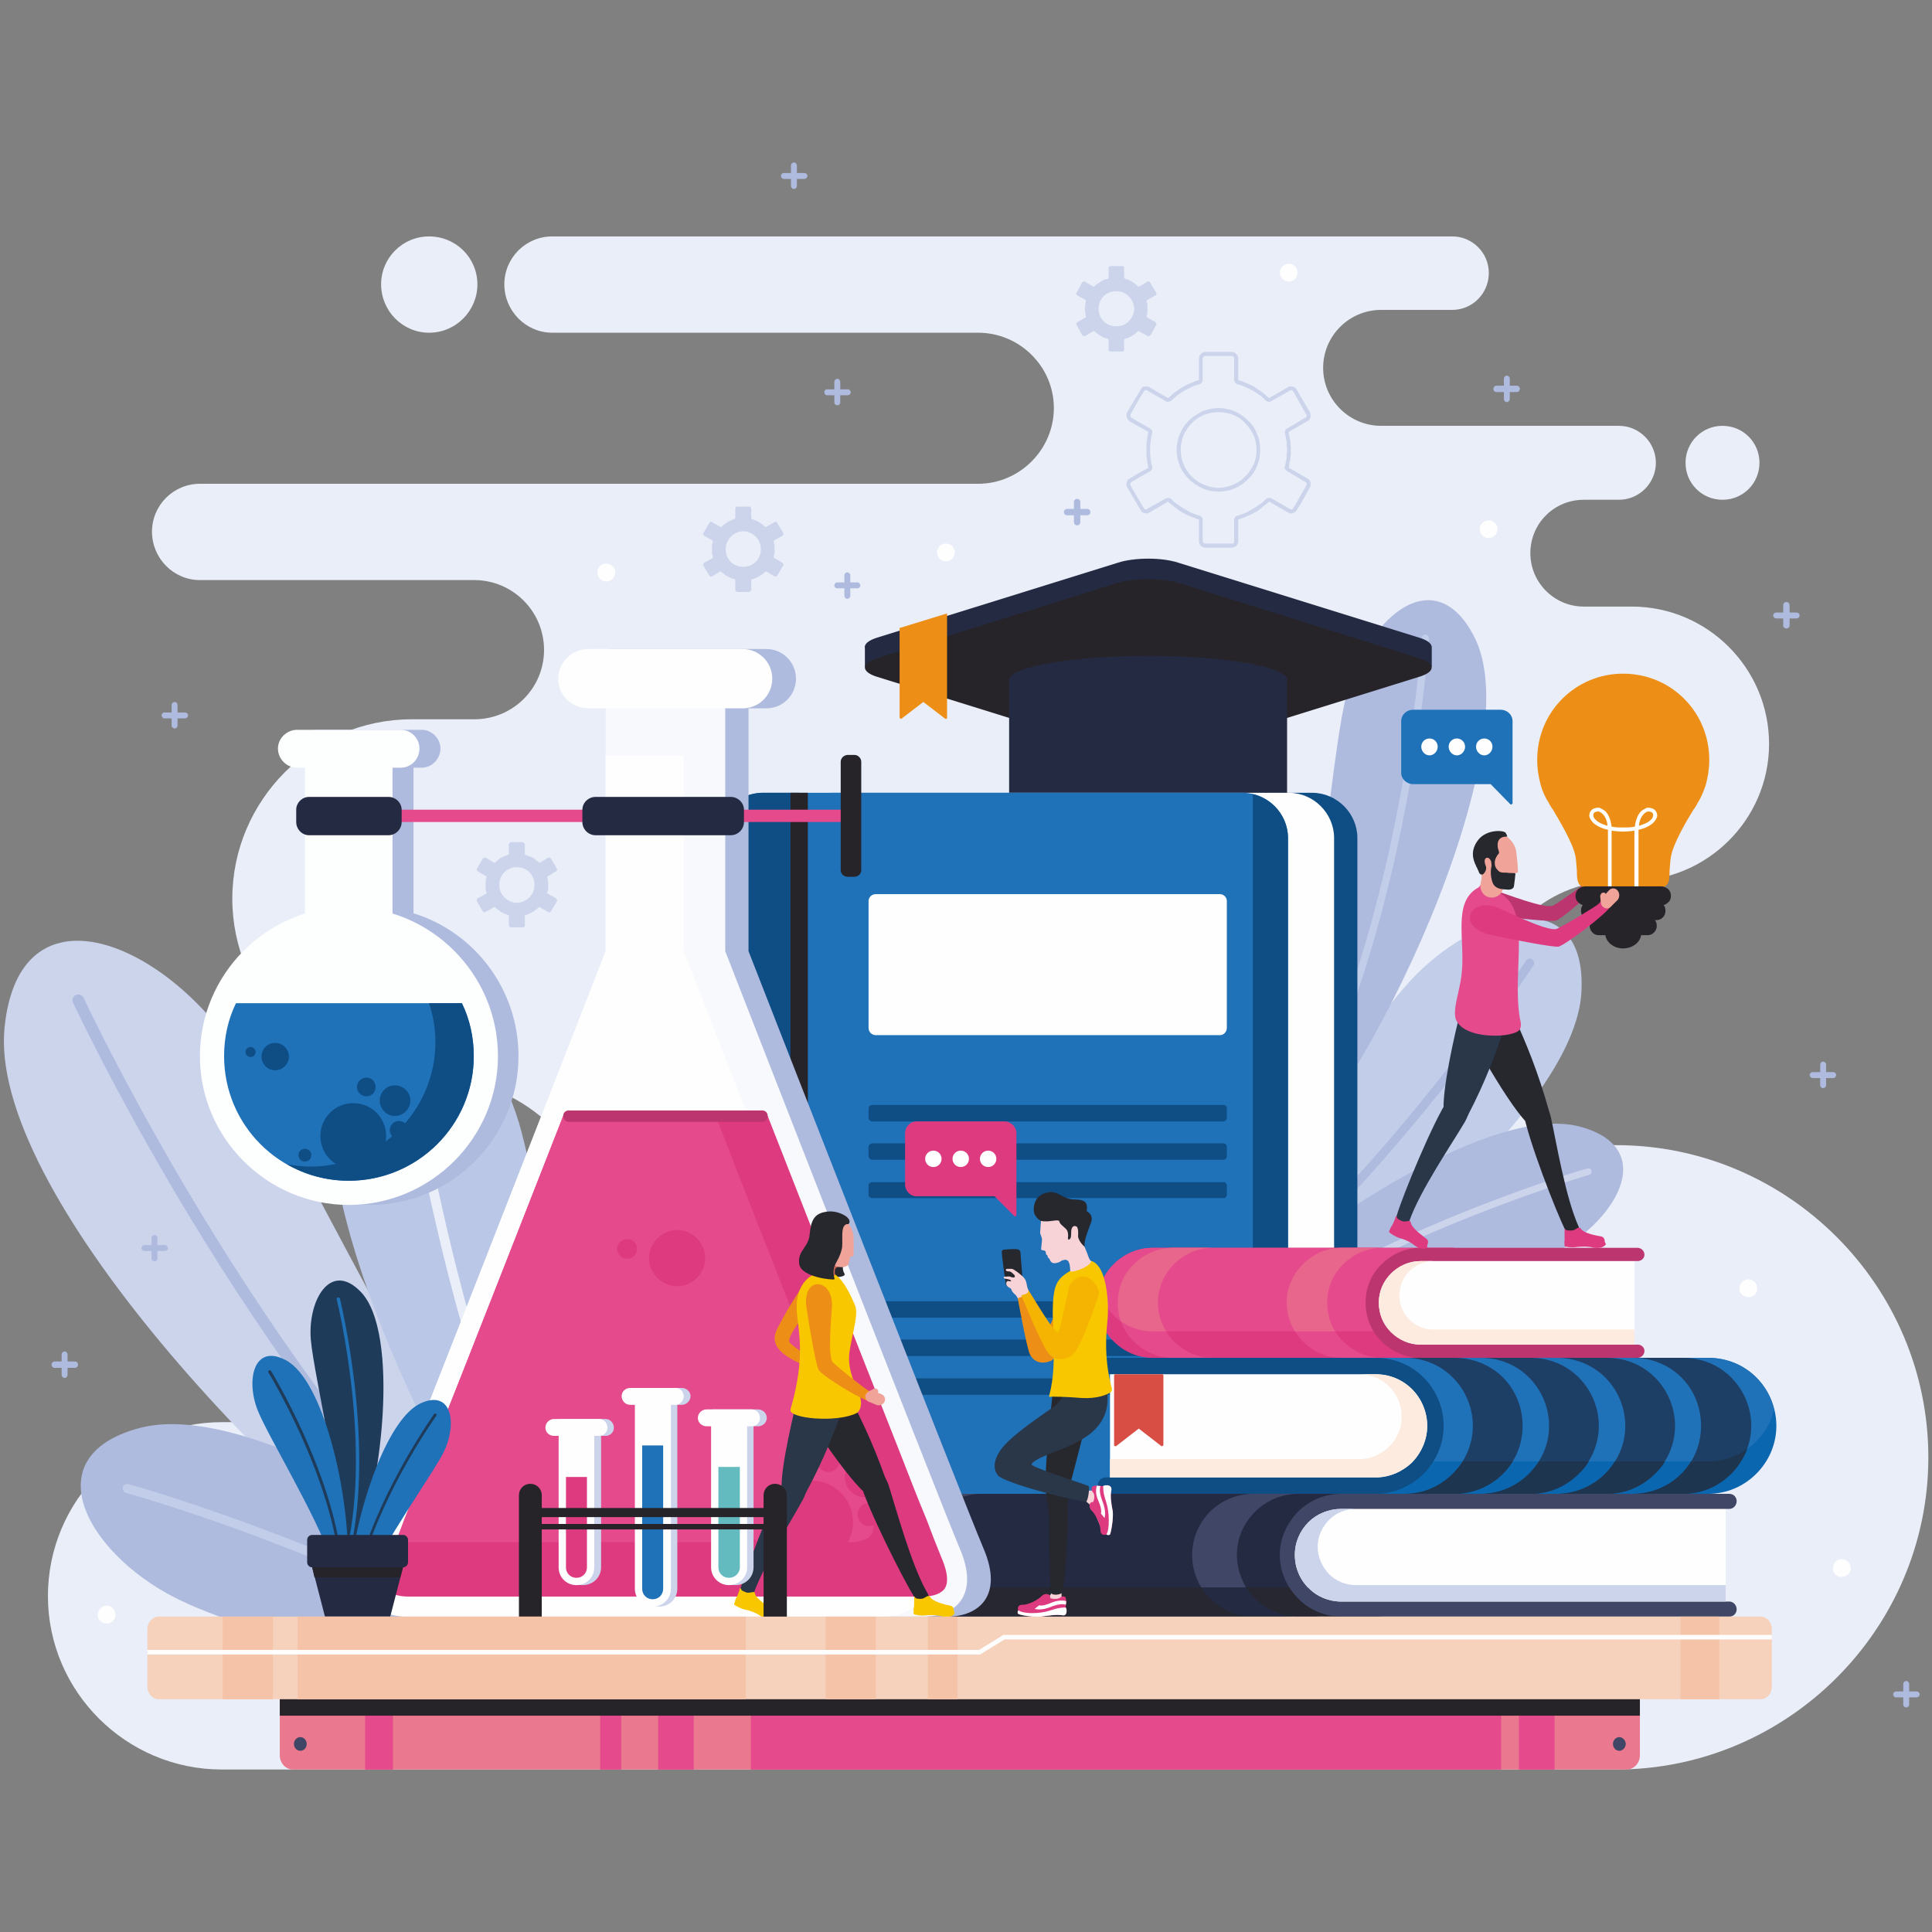 <?xml version="1.0" encoding="UTF-8"?>
<!DOCTYPE svg PUBLIC "-//W3C//DTD SVG 1.1//EN" "http://www.w3.org/Graphics/SVG/1.1/DTD/svg11.dtd">
<!-- Creator: CorelDRAW X7 -->
<svg xmlns="http://www.w3.org/2000/svg" xml:space="preserve" width="42.333mm" height="42.333mm" version="1.1" style="shape-rendering:geometricPrecision; text-rendering:geometricPrecision; image-rendering:optimizeQuality; fill-rule:evenodd; clip-rule:evenodd"
viewBox="0 0 4233 4233"
 xmlns:xlink="http://www.w3.org/1999/xlink">
 <rect x="0" y="0" width="4233" height="4233" fill="#808080" stroke="none"/>
 <defs>
  <style type="text/css">
   <![CDATA[
    .fil9 {fill:#FEFEFE}
    .fil14 {fill:#FCEBDE}
    .fil28 {fill:#FDFEFE}
    .fil23 {fill:#F7D3D7}
    .fil34 {fill:#F6D1BC}
    .fil26 {fill:#F9C700}
    .fil35 {fill:#F5C4A8}
    .fil27 {fill:#F5B302}
    .fil30 {fill:#F0A398}
    .fil33 {fill:#EA788E}
    .fil21 {fill:#E8658B}
    .fil19 {fill:#E54A8C}
    .fil7 {fill:#ED8F17}
    .fil22 {fill:#F7F9FC}
    .fil18 {fill:#DE3A7F}
    .fil0 {fill:#E9EEF8}
    .fil17 {fill:#D84E44}
    .fil31 {fill:#CF6657}
    .fil3 {fill:#CCD4EC}
    .fil20 {fill:#BC356E}
    .fil1 {fill:#C1CDE9}
    .fil4 {fill:#BAC7E6}
    .fil2 {fill:#AEBBDE}
    .fil32 {fill:#63BBC0}
    .fil6 {fill:#272429}
    .fil24 {fill:#27272E}
    .fil12 {fill:#404665}
    .fil11 {fill:#272731}
    .fil10 {fill:#1F71B8}
    .fil25 {fill:#293749}
    .fil13 {fill:#0A66AE}
    .fil5 {fill:#242A42}
    .fil8 {fill:#0F4D85}
    .fil15 {fill:#1E3F65}
    .fil29 {fill:#1E3B5A}
    .fil16 {fill:#1D354F}
   ]]>
  </style>
 </defs>
 <g id="Layer_x0020_1">
  <g id="_1729641471760">
   <path class="fil0" d="M3774 1095c-45,0 -81,-36 -81,-81 0,-45 36,-81 81,-81 45,0 81,36 81,81 0,45 -36,81 -81,81zm-2834 -366c-58,0 -105,-48 -105,-106 0,-58 47,-105 105,-105 59,0 106,47 106,105 0,58 -47,106 -106,106l0 0zm2601 3148c376,0 684,-308 684,-684l0 0c0,-376 -308,-684 -684,-684 -159,0 -289,-130 -289,-289l0 0c0,-159 130,-290 289,-290l34 0c166,0 301,-135 301,-300l0 0c0,-166 -135,-301 -301,-301l-105 0c-65,0 -117,-53 -117,-117l0 0c0,-65 52,-117 117,-117l77 0c45,0 81,-37 81,-81l0 0c0,-44 -36,-81 -81,-81l-521 0c-70,0 -127,-57 -127,-127l0 0c0,-70 57,-127 127,-127l156 0c44,0 80,-36 80,-81l0 0c0,-44 -36,-80 -80,-80l-1972 0c-58,0 -105,47 -105,105l0 0c0,58 47,106 105,106l933 0c91,0 166,74 166,165l0 0c0,91 -75,166 -166,166l-1705 0c-58,0 -105,47 -105,105l0 0c0,58 47,106 105,106l601 0c85,0 153,69 153,153l0 0c0,84 -68,152 -153,152l-137 0c-216,0 -393,177 -393,393l0 0c0,216 177,392 393,392l45 0c207,0 377,170 377,378l0 0c0,207 -170,377 -377,377l-461 0c-210,0 -381,171 -381,381l0 0c0,209 171,380 381,380 1083,0 1972,0 3055,0l0 0z"/>
   <path class="fil1" d="M3465 2171c11,-237 -231,-180 -377,-20 -146,160 -575,829 -807,964 -90,52 -72,65 1,48 363,-82 1170,-665 1183,-992z"/>
   <path class="fil2" d="M2221 3159c-5,9 4,13 24,11 590,-249 1113,-1053 1115,-1055 3,-5 1,-10 -3,-13 -4,-3 -10,-2 -13,2 -2,3 -532,818 -1123,1055z"/>
   <path class="fil2" d="M3231 1397c-89,-177 -242,-38 -284,139 -41,176 -83,838 -197,1032 -45,74 -26,76 20,34 232,-207 584,-961 461,-1205z"/>
   <path class="fil1" d="M2724 2624c0,9 8,7 22,-2 330,-421 385,-1221 385,-1223 0,-5 -3,-8 -7,-9 -5,0 -8,3 -9,8 0,2 -56,813 -391,1226z"/>
   <path class="fil2" d="M3460 2468c179,47 81,214 -71,287 -66,31 -214,79 -373,136l-367 0c248,-231 629,-470 811,-423z"/>
   <path class="fil3" d="M2742 2891c336,-216 734,-331 736,-331 3,-1 8,1 9,5 1,4 -1,8 -5,9 -2,1 -383,110 -713,317l-27 0z"/>
   <path class="fil3" d="M10 2251c32,-315 340,-194 502,45 144,212 505,994 781,1324l-206 0c-485,-335 -1113,-1015 -1077,-1369z"/>
   <path class="fil2" d="M1182 3620c-601,-515 -1020,-1420 -1022,-1423 -3,-7 0,-14 6,-17 7,-3 14,0 17,6 2,3 430,927 1038,1434l-39 0z"/>
   <path class="fil4" d="M748 2297c105,-243 320,-69 389,163 56,188 136,802 254,1160l-161 0c-292,-395 -596,-1059 -482,-1323z"/>
   <path class="fil0" d="M1298 3620c-318,-559 -416,-1325 -416,-1328 -1,-6 3,-11 9,-12 6,-1 11,3 12,9 0,3 99,776 419,1331l-24 0z"/>
   <path class="fil2" d="M305 3129c-239,64 -107,287 98,381 59,28 169,65 300,110l616 0c-331,-283 -790,-552 -1014,-491z"/>
   <path class="fil1" d="M1160 3620c-424,-242 -876,-368 -878,-368 -6,-2 -11,1 -13,6 -1,6 2,11 7,13 2,0 432,120 844,349l40 0z"/>
   <path class="fil5" d="M2582 1233l527 164c20,6 29,14 28,23l0 0 0 41 -98 0 -457 142c-18,5 -42,8 -66,8 -24,0 -49,-3 -67,-8l-456 -142 -98 0 0 -41c-2,-9 8,-17 27,-23l527 -164c18,-6 43,-9 67,-9 24,0 48,3 66,9z"/>
   <path class="fil6" d="M2582 1277l527 165c37,11 37,30 0,41l-527 164c-18,6 -42,9 -66,9 -24,0 -49,-3 -67,-9l-527 -164c-36,-11 -36,-30 0,-41l527 -165c18,-5 43,-8 67,-8 24,0 48,3 66,8z"/>
   <path class="fil5" d="M2820 1490l0 428 -609 0 0 -428c0,-29 137,-53 305,-53 168,0 304,24 304,53z"/>
   <path class="fil7" d="M2023 1538l47 36c1,1 2,1 4,1 1,-1 1,-2 1,-3l0 -228 -104 32 0 196c0,1 1,2 2,3 1,0 2,0 3,-1l47 -36z"/>
   <path class="fil2" d="M696 1599l228 0c22,0 41,19 41,41l0 0c0,23 -19,42 -41,42l-18 0 0 319c133,41 230,166 230,313 0,180 -146,326 -326,326 -180,0 -326,-146 -326,-326 0,-147 97,-272 230,-313l0 -319 -18 0c-23,0 -41,-19 -41,-42l0 0c0,-22 18,-41 41,-41z"/>
   <path class="fil8" d="M1823 3542l1052 0c54,0 99,-45 99,-99l0 -1607c0,-54 -45,-99 -99,-99l-1052 0c-54,0 -98,45 -98,99l0 1607c0,54 44,99 98,99z"/>
   <path class="fil9" d="M1772 3542l1052 0c54,0 99,-45 99,-99l0 -1607c0,-54 -45,-99 -99,-99l-1052 0c-54,0 -99,45 -99,99l0 1607c0,54 45,99 99,99z"/>
   <path class="fil10" d="M1671 3542l1052 0c54,0 99,-45 99,-99l0 -1607c0,-54 -45,-99 -99,-99l-1052 0c-54,0 -99,45 -99,99l0 1607c0,54 45,99 99,99z"/>
   <path class="fil8" d="M1671 3542l80 0 0 -1805 -80 0c-54,0 -99,45 -99,99l0 1607c0,54 45,99 99,99z"/>
   <polygon class="fil6" points="1732,3542 1770,3542 1770,1737 1732,1737 "/>
   <path class="fil9" d="M1919 1959l754 0c8,0 15,7 15,15l0 278c0,9 -7,16 -15,16l-754 0c-9,0 -16,-7 -16,-16l0 -278c0,-8 7,-15 16,-15z"/>
   <path class="fil8" d="M1911 2421l770 0c4,0 7,3 7,8l0 20c0,4 -3,8 -7,8l-770 0c-4,0 -8,-4 -8,-8l0 -20c0,-5 4,-8 8,-8z"/>
   <path class="fil8" d="M1911 2505l770 0c4,0 7,4 7,8l0 20c0,5 -3,8 -7,8l-770 0c-4,0 -8,-3 -8,-8l0 -20c0,-4 4,-8 8,-8z"/>
   <path class="fil8" d="M1911 2590l770 0c4,0 7,3 7,8l0 20c0,4 -3,7 -7,7l-770 0c-4,0 -8,-3 -8,-7l0 -20c0,-5 4,-8 8,-8z"/>
   <path class="fil8" d="M1911 2851l770 0c4,0 7,3 7,8l0 20c0,4 -3,8 -7,8l-770 0c-4,0 -8,-4 -8,-8l0 -20c0,-5 4,-8 8,-8z"/>
   <path class="fil8" d="M1911 2935l770 0c4,0 7,4 7,8l0 20c0,5 -3,8 -7,8l-770 0c-4,0 -8,-3 -8,-8l0 -20c0,-4 4,-8 8,-8z"/>
   <path class="fil8" d="M1911 3020l770 0c4,0 7,3 7,8l0 20c0,4 -3,8 -7,8l-770 0c-4,0 -8,-4 -8,-8l0 -20c0,-5 4,-8 8,-8z"/>
   <path class="fil8" d="M2647 3360l-877 0 0 166 0 16c1,0 1,0 2,0l51 0 900 0c54,0 99,-45 99,-99l0 -1607c0,-46 -33,-86 -77,-96l0 1522c0,54 -44,98 -98,98z"/>
   <path class="fil11" d="M3012 3542l-1009 0c-37,0 -71,-15 -95,-40 -24,-24 -39,-58 -39,-95 0,-37 15,-70 39,-95 24,-24 58,-39 95,-39l1009 0c37,0 71,15 95,39 25,25 40,58 40,95 0,37 -15,71 -40,95 -24,25 -58,40 -95,40z"/>
   <path class="fil5" d="M1872 3375c6,-24 19,-45 36,-63 24,-24 58,-39 95,-39l1009 0c37,0 71,15 95,39 17,18 30,39 36,63 -6,24 -19,46 -36,63 -24,24 -58,40 -95,40l-1009 0c-37,0 -71,-16 -95,-40 -17,-17 -30,-39 -36,-63z"/>
   <path class="fil9" d="M3781 3532l-836 0c-34,0 -65,-14 -88,-37 -22,-22 -36,-53 -36,-88 0,-34 14,-65 36,-87 23,-23 54,-37 88,-37l836 0 0 249z"/>
   <path class="fil12" d="M3789 3509c9,0 16,8 16,17 0,9 -7,16 -16,16l-850 0c-37,0 -71,-15 -95,-40 -24,-24 -40,-58 -40,-95 0,-37 16,-70 40,-95 24,-24 58,-39 95,-39l850 0c9,0 16,7 16,16 0,9 -7,17 -16,17l-850 0c-28,0 -54,11 -72,29 -19,19 -30,44 -30,72 0,28 11,54 30,72 18,19 44,30 72,30l850 0z"/>
   <path class="fil5" d="M2710 3407c0,-37 15,-70 40,-95 24,-24 58,-39 95,-39l-99 0c-37,0 -70,15 -95,39 -24,25 -39,58 -39,95 0,37 15,71 39,95 25,25 58,40 95,40l99 0c-37,0 -71,-15 -95,-40 -25,-24 -40,-58 -40,-95zm-693 0c0,-37 15,-70 39,-95 24,-24 58,-39 95,-39l-99 0c-37,0 -70,15 -95,39 -24,25 -39,58 -39,95 0,37 15,71 39,95 25,25 58,40 95,40l99 0c-37,0 -71,-15 -95,-40 -24,-24 -39,-58 -39,-95l0 0z"/>
   <path class="fil12" d="M2730 3478l-98 0c-13,-21 -20,-45 -20,-71 0,-37 15,-70 39,-95 25,-24 58,-39 95,-39l99 0c-37,0 -71,15 -95,39 -25,25 -40,58 -40,95 0,26 8,50 20,71zm-713 -71c0,-37 15,-70 39,-95 24,-24 58,-39 95,-39l-99 0c-37,0 -70,15 -95,39 -24,25 -39,58 -39,95 0,16 3,32 8,46 22,16 48,25 77,25l33 0c-12,-21 -19,-45 -19,-71l0 0z"/>
   <path class="fil3" d="M3781 3473l-651 0 -84 0 -75 0c-23,0 -44,-9 -59,-24 -15,-16 -25,-37 -25,-60 0,-23 10,-44 25,-59 15,-15 36,-24 59,-24l-32 0c-28,0 -54,11 -72,29 -19,19 -30,44 -30,72 0,28 11,52 28,71 1,0 1,1 2,1 18,19 44,30 72,30l161 0 681 0 0 -36z"/>
   <path class="fil13" d="M2932 3273l810 0c42,0 79,-17 106,-44 27,-27 44,-64 44,-105 0,-41 -17,-79 -44,-106 -27,-27 -64,-43 -106,-43l-810 0c-41,0 -78,16 -105,43 -27,27 -44,65 -44,106 0,41 17,78 44,105 27,27 64,44 105,44z"/>
   <path class="fil10" d="M3887 3088c-6,-27 -20,-51 -39,-70 -27,-27 -64,-43 -106,-43l-810 0c-41,0 -78,16 -105,43 -19,19 -33,43 -40,70 7,27 21,51 40,70 27,27 64,44 105,44l810 0c42,0 79,-17 106,-44 19,-19 33,-43 39,-70z"/>
   <path class="fil9" d="M2432 3262l575 0c38,0 72,-16 98,-41 25,-25 40,-59 40,-97 0,-38 -15,-73 -40,-98 -26,-25 -60,-40 -98,-40l-575 0 0 276z"/>
   <path class="fil8" d="M2423 3237c-10,0 -18,8 -18,18 0,10 8,18 18,18l591 0c41,0 78,-17 105,-44 27,-27 44,-64 44,-105 0,-41 -17,-79 -44,-106 -27,-27 -64,-43 -105,-43l-591 0c-10,0 -18,8 -18,18 0,10 8,18 18,18l591 0c31,0 59,12 80,33 20,20 33,49 33,80 0,31 -13,59 -33,80 -21,20 -49,33 -80,33l-591 0z"/>
   <path class="fil14" d="M2432 3197l370 0 92 0 84 0c26,0 49,-11 66,-28 17,-16 27,-40 27,-65 0,-26 -10,-49 -27,-66 -17,-17 -40,-27 -66,-27l36 0c31,0 59,12 80,33 20,20 33,49 33,80 0,30 -12,57 -31,78 -1,0 -2,1 -2,2 -21,20 -49,33 -80,33l-179 0 -403 0 0 -40z"/>
   <path class="fil15" d="M3561 3124c0,41 -17,78 -44,105 -27,27 -65,44 -106,44l110 0c41,0 78,-17 105,-44 27,-27 44,-64 44,-105 0,-41 -17,-79 -44,-106 -27,-27 -64,-43 -105,-43l-110 0c41,0 79,16 106,43 27,27 44,65 44,106zm-167 0c0,41 -17,78 -44,105 -27,27 -64,44 -106,44l110 0c41,0 78,-17 105,-44 27,-27 44,-64 44,-105 0,-41 -17,-79 -44,-106 -27,-27 -64,-43 -105,-43l-110 0c42,0 79,16 106,43 27,27 44,65 44,106l0 0zm-167 0c0,-41 -17,-79 -44,-106 -27,-27 -64,-43 -105,-43l109 0c41,0 79,16 106,43 27,27 43,65 43,106 0,41 -16,78 -43,105 -27,27 -65,44 -106,44l-109 0c41,0 78,-17 105,-44 27,-27 44,-64 44,-105l0 0zm500 0c0,-41 -16,-79 -43,-106 -27,-27 -65,-43 -106,-43l110 0c41,0 78,16 105,43 27,27 44,65 44,106 0,41 -17,78 -44,105 -27,27 -64,44 -105,44l-110 0c41,0 79,-17 106,-44 27,-27 43,-64 43,-105l0 0z"/>
   <path class="fil16" d="M3314 3202l-109 0c-6,10 -14,19 -22,27 -27,27 -64,44 -105,44l109 0c41,0 79,-17 106,-44 8,-8 15,-17 21,-27zm167 0c-6,10 -13,19 -22,27 -27,27 -64,44 -105,44l-110 0c42,0 79,-17 106,-44 8,-8 15,-17 22,-27l109 0zm167 0l-110 0c-6,10 -13,19 -21,27 -27,27 -65,44 -106,44l110 0c41,0 78,-17 105,-44 9,-8 16,-17 22,-27l0 0zm180 -27c-8,20 -20,39 -35,54 -27,27 -64,44 -105,44l-110 0c41,0 79,-17 106,-44 8,-8 15,-17 21,-27l37 0c32,0 62,-10 86,-27l0 0z"/>
   <path class="fil17" d="M2495 3130l49 38c1,1 2,1 3,0 1,0 2,-1 2,-3l0 -151c0,-2 -1,-3 -3,-3l-102 0c-2,0 -3,1 -3,3l0 151c0,2 0,3 1,3 2,1 3,1 4,0l49 -38z"/>
   <path class="fil18" d="M3178 2975l-653 0c-33,0 -63,-14 -85,-36 -22,-21 -35,-52 -35,-85 0,-33 13,-63 35,-84 22,-22 52,-36 85,-36l653 0c33,0 63,14 85,36 21,21 35,51 35,84 0,33 -14,64 -35,85 -22,22 -52,36 -85,36z"/>
   <path class="fil19" d="M2408 2826c6,-22 17,-41 32,-56 22,-22 52,-36 85,-36l653 0c33,0 63,14 85,36 15,15 26,34 31,56 -5,21 -16,41 -31,56 -22,22 -52,35 -85,35l-653 0c-33,0 -63,-13 -85,-35 -15,-15 -26,-35 -32,-56z"/>
   <path class="fil9" d="M3581 2966l-463 0c-31,0 -59,-13 -79,-33 -20,-20 -33,-48 -33,-79 0,-30 13,-58 33,-78 20,-20 48,-33 79,-33l463 0 0 223z"/>
   <path class="fil20" d="M3588 2946c8,0 15,6 15,14 0,8 -7,15 -15,15l-476 0c-33,0 -63,-14 -85,-36 -22,-21 -35,-52 -35,-85 0,-33 13,-63 35,-84 22,-22 52,-36 85,-36l476 0c8,0 15,7 15,15 0,8 -7,14 -15,14l-476 0c-25,0 -48,11 -64,27 -17,17 -27,39 -27,64 0,25 10,48 27,65 16,16 39,27 64,27l476 0z"/>
   <path class="fil19" d="M2908 2854c0,-33 13,-63 35,-84 22,-22 52,-36 85,-36l-89 0c-33,0 -63,14 -84,36 -22,21 -36,51 -36,84 0,33 14,64 36,85 21,22 51,36 84,36l89 0c-33,0 -63,-14 -85,-36 -22,-21 -35,-52 -35,-85zm-371 0c0,-33 14,-63 35,-84 22,-22 52,-36 85,-36l-88 0c-33,0 -63,14 -85,36 -22,21 -35,51 -35,84 0,33 13,64 35,85 22,22 52,36 85,36l88 0c-33,0 -63,-14 -85,-36 -21,-21 -35,-52 -35,-85l0 0z"/>
   <path class="fil21" d="M2925 2917l-88 0c-11,-18 -18,-40 -18,-63 0,-33 14,-63 36,-84 21,-22 51,-36 84,-36l89 0c-33,0 -63,14 -85,36 -22,21 -35,51 -35,84 0,23 6,45 17,63zm-388 -63c0,-33 14,-63 35,-84 22,-22 52,-36 85,-36l-88 0c-33,0 -63,14 -85,36 -22,21 -35,51 -35,84 0,15 2,29 7,41 20,14 43,22 69,22l30 0c-11,-18 -18,-40 -18,-63l0 0z"/>
   <path class="fil14" d="M3581 2913l-299 0 -74 0 -67 0c-21,0 -40,-8 -53,-22 -14,-13 -22,-32 -22,-53 0,-20 8,-39 22,-53 13,-13 32,-22 53,-22l-29 0c-25,0 -48,11 -64,27 -17,17 -27,39 -27,64 0,25 9,47 25,63 0,1 1,1 2,2 16,16 39,27 64,27l144 0 325 0 0 -33z"/>
   <path class="fil2" d="M1510 3542c0,0 494,0 565,0 70,0 124,-46 80,-149 -44,-103 -515,-1309 -515,-1309l0 -591 -26 -35 -209 0 -26 35 0 591c0,0 -470,1206 -514,1309 -44,103 9,149 80,149 70,0 565,0 565,0z"/>
   <path class="fil2" d="M1340 1422l339 0c36,0 65,29 65,65l0 0c0,36 -29,65 -65,65l-339 0c-35,0 -65,-29 -65,-65l0 0c0,-36 30,-65 65,-65z"/>
   <path class="fil22" d="M1458 3542c0,0 495,0 565,0 70,0 124,-46 80,-149 -44,-103 -514,-1309 -514,-1309l0 -591 -27 -35 -209 0 -26 35 0 591c0,0 -470,1206 -514,1309 -44,103 10,149 80,149 70,0 565,0 565,0z"/>
   <path class="fil9" d="M1458 3542l0 0 1 0 2 0 3 0 0 0 3 0 3 0 4 0 1 0 4 0 5 0 1 0 6 0 4 0 2 0 7 0 1 0 6 0 5 0 3 0 9 0 0 0 8 0 3 0 6 0 6 0 4 0 7 0 3 0 9 0 1 0 10 0 2 0 9 0 3 0 8 0 4 0 7 0 5 0 7 0 6 0 5 0 7 0 5 0 8 0 4 0 8 0 4 0 9 0 3 0 9 0 4 0 8 0 4 0 9 0 4 0 8 0 4 0 8 0 4 0 7 0 6 0 6 0 6 0 6 0 7 0 4 0 8 0 3 0 9 0 1 0 11 0 0 0 10 0 2 0 8 0 4 0 5 0 7 0 2 0 9 0 0 0 8 0 3 0 5 0 6 0 1 0 7 0 3 0 3 0 6 0 1 0 5 0 4 0 2 0 3 0 3 0c70,0 124,-46 80,-149 -44,-103 -514,-1309 -514,-1309l0 -428 -171 0 0 428c0,0 -470,1206 -514,1309 -44,103 10,149 80,149l4 0 3 0 1 0 5 0 4 0 1 0 6 0 3 0 3 0 7 0 1 0 6 0 5 0 3 0 8 0 0 0 9 0 2 0 7 0 5 0 5 0 7 0 2 0 10 0 0 0 11 0 1 0 10 0 2 0 9 0 3 0 8 0 5 0 6 0 6 0 6 0 7 0 5 0 7 0 5 0 8 0 4 0 8 0 4 0 9 0 3 0 9 0 4 0 8 0 4 0 8 0 4 0 8 0 5 0 7 0 5 0 7 0 6 0 5 0 7 0 4 0 9 0 2 0 10 0 1 0 10 0 1 0 10 0 2 0 7 0 5 0 5 0 6 0 3 0 9 0 0 0 8 0 3 0 5 0 6 0 1 0 7 0 3 0 4 0 5 0 1 0 5 0 5 0 0 0 4 0 4 0 2 0 1 0 2 0 2 0 1 0 0 0 1 0 1 0 1 0 0 0 3 0 3 0 4 0 0 0 4 0 4 0 1 0 5 0 3 0 3 0 4 0 2 0 6 0 1 0 6 0 2 0 4 0 4 0 2 0 6 0 0 0 4 0 5 0 0 0 3 0 3 0 3 0 0 0 2 0 1 0 0 0z"/>
   <path class="fil18" d="M1234 2445c-41,105 -82,209 -123,314 -55,140 -110,280 -165,419 -20,51 -40,101 -60,151 -10,27 -21,55 -33,82 -7,18 -21,56 -4,73 11,11 30,14 44,14 188,0 377,0 565,0 188,0 377,0 565,0 14,0 33,-3 44,-14 17,-17 3,-55 -5,-73 -11,-27 -22,-55 -32,-82 -21,-50 -40,-100 -60,-151 -55,-139 -110,-279 -165,-419 -41,-105 -82,-209 -123,-314l-448 0z"/>
   <path class="fil19" d="M1234 2445c-41,105 -82,209 -123,314 -55,140 -110,280 -165,419 -20,51 -40,101 -60,151 -6,17 -13,34 -19,50l430 0c188,0 377,0 565,0 14,0 33,-3 44,-13 17,-17 3,-56 -5,-74 -11,-27 -22,-54 -32,-81 -21,-50 -40,-101 -60,-151 -55,-140 -110,-280 -165,-420 -25,-65 -51,-130 -76,-195l-334 0z"/>
   <path class="fil9" d="M1289 1422l338 0c36,0 65,29 65,65l0 0c0,36 -29,65 -65,65l-338 0c-36,0 -66,-29 -66,-65l0 0c0,-36 30,-65 66,-65z"/>
   <path class="fil20" d="M1246 2433l424 0c7,0 12,5 12,12l0 0c0,7 -5,13 -12,13l-424 0c-7,0 -12,-6 -12,-13l0 0c0,-7 5,-12 12,-12z"/>
   <path class="fil23" d="M2326 3487c0,3 -1,17 2,22 1,2 0,3 -1,5 -2,3 -8,9 -26,11 -18,3 -39,0 -50,-1 -10,-2 -4,-7 1,-9 5,-2 43,-14 48,-19 6,-5 2,-15 3,-16 1,-2 21,-1 23,7z"/>
   <path class="fil24" d="M2311 3048l-5 8c0,0 -16,144 -15,189 0,45 8,52 8,97 -1,46 3,133 2,144 0,11 20,9 26,4 6,-4 14,-156 13,-179 -2,-23 3,-54 9,-75 5,-21 38,-137 38,-167 1,-30 -76,-21 -76,-21z"/>
   <path class="fil23" d="M2381 3265c0,0 2,1 8,1 3,0 7,-1 11,0 1,0 3,0 4,1 4,1 10,7 13,25 4,18 3,39 2,50 -1,11 -7,4 -9,0 -2,-5 -15,-38 -24,-47 -10,-9 -11,-8 -13,-8 -1,-1 0,-19 8,-22z"/>
   <path class="fil25" d="M2394 3025c6,5 32,21 32,26 13,118 -144,125 -166,157 -4,6 121,45 125,48 3,3 -1,31 -5,34 -5,3 -157,-33 -191,-55 0,0 -22,-17 0,-53 21,-37 119,-97 126,-105 7,-8 18,-17 13,-30 -4,-14 66,-22 66,-22z"/>
   <path class="fil23" d="M2236 2849l-5 -2c0,0 -3,-7 -6,-10 -4,-3 -9,-8 -10,-15 0,-7 26,-11 26,-9 0,1 11,12 10,16 -1,5 -5,12 -5,12l-10 8z"/>
   <path class="fil7" d="M2325 2850c0,0 -33,75 -40,82 -6,8 -33,-76 -39,-91 0,0 -12,0 -16,4 0,0 18,101 26,121 9,20 28,23 46,16 17,-7 64,-86 74,-101 9,-14 -15,-66 -51,-31z"/>
   <path class="fil26" d="M2347 2783c-11,8 -31,15 -37,46 -11,58 10,150 -11,228 -1,5 2,4 4,3 1,0 34,0 67,3 33,2 56,-7 64,-13 0,0 3,-4 2,-8 -13,-48 -15,-95 -10,-144 7,-60 -8,-186 -79,-115z"/>
   <path class="fil27" d="M2343 2816c0,0 -19,92 -24,102 -6,10 -56,-77 -66,-92 0,0 -13,3 -17,8 0,0 44,108 59,128 14,21 36,19 54,7 18,-12 51,-111 58,-130 7,-18 -32,-70 -64,-23z"/>
   <path class="fil24" d="M2199 2738c0,0 -4,1 -4,4 -1,2 8,70 9,73 1,2 3,7 31,4 0,0 5,-1 6,-3 1,-3 -5,-63 -5,-70 0,-7 -5,-9 -9,-9 -4,-1 -28,1 -28,1z"/>
   <path class="fil23" d="M2237 2838c0,0 -4,-4 -13,-10 -10,-5 -18,-9 -19,-13 -1,-3 0,-7 2,-8 2,-1 6,1 8,0 2,-1 -3,-4 -6,-4 -3,-1 -7,-1 -9,-2 -1,-1 -1,-3 -1,-3 1,-1 3,-1 7,-1 4,0 6,-1 9,1 3,1 7,1 7,1 1,0 2,-3 1,-5 -2,-2 -6,-6 -8,-7 -2,-2 -7,-1 -9,-2 -3,-1 -3,-4 0,-5 3,0 7,0 11,0 4,1 6,3 12,7 5,4 15,11 18,18 3,7 3,16 6,21 2,5 -3,10 -16,12z"/>
   <path class="fil18" d="M2392 3310c6,5 19,27 19,42 0,15 13,10 13,10 0,0 5,3 8,0 2,-3 8,-35 6,-51 -3,-15 -6,-33 -3,-46 2,-13 -14,-12 -18,-9 0,0 -17,-2 -22,0 -5,3 -4,10 0,14 4,4 3,16 0,21 -10,-1 -10,13 -3,19z"/>
   <path class="fil9" d="M2411 3256c-3,0 -6,-1 -8,-1 -2,8 -3,19 3,32 10,23 6,29 6,29l8 10c0,0 5,-14 -5,-38 -6,-16 -6,-25 -4,-32z"/>
   <path class="fil9" d="M2424 3362c0,0 5,3 8,0 2,-3 8,-35 6,-51 -3,-15 -6,-33 -3,-46 2,-13 -14,-12 -18,-9 0,27 10,33 12,65 2,33 -5,41 -5,41z"/>
   <path class="fil18" d="M2282 3497c-5,6 -26,19 -41,19 -15,0 -10,12 -10,12 0,0 -3,6 0,8 4,3 35,8 50,6 15,-2 33,-5 46,-3 12,3 11,-13 8,-17 0,0 2,-17 0,-21 -2,-5 -9,-4 -13,0 -5,3 -17,3 -21,0 1,-10 -12,-11 -19,-4z"/>
   <path class="fil9" d="M2335 3516c1,-2 1,-5 1,-8 -7,-2 -18,-2 -31,3 -23,10 -28,6 -28,6l-10 8c0,0 14,5 37,-5 16,-6 25,-6 31,-4z"/>
   <path class="fil9" d="M2231 3528c0,0 -3,6 0,8 4,3 35,8 50,6 15,-2 33,-5 46,-3 12,3 11,-13 8,-17 -26,0 -32,10 -64,12 -31,2 -40,-6 -40,-6z"/>
   <path class="fil23" d="M2281 2672c0,0 -2,24 -2,28 0,5 3,8 4,15 0,6 -2,19 -2,22 0,3 7,2 9,4 2,2 1,5 2,7 1,2 3,2 3,3 1,1 0,3 1,4 0,1 3,1 4,5 2,4 5,11 19,6 14,-5 25,-25 27,-36 3,-11 2,-29 1,-33 0,-5 -6,-32 -10,-35 -4,-2 -50,-7 -56,10z"/>
   <path class="fil23" d="M2329 2752l-2 10c18,-8 17,13 18,23 0,5 40,-7 46,-21 -7,-8 -5,-10 -15,-33 -4,-7 -11,-13 -13,-20 0,0 5,-27 1,-32 -4,-6 -18,-2 -19,5 -1,7 -16,68 -16,68z"/>
   <path class="fil24" d="M2281 2675c0,0 -14,-6 -16,-22 -1,-17 6,-35 29,-40 24,-6 35,15 59,15 23,0 31,5 28,26 0,0 15,6 10,23 -6,17 -18,44 -14,55 0,0 -13,-10 -15,-23 0,0 2,-20 -4,-22 -6,-3 -11,2 -11,12 0,11 -1,14 -3,16 -2,1 -3,1 -4,0 -1,-1 3,-14 -4,-22 -7,-7 -14,-11 -15,-17 -2,-6 -23,3 -40,-1z"/>
   <path class="fil28" d="M764 2640c180,0 327,-147 327,-326 0,-180 -147,-327 -327,-327 -179,0 -326,147 -326,327 0,179 147,326 326,326z"/>
   <polygon class="fil28" points="668,2059 860,2059 860,1640 668,1640 "/>
   <path class="fil28" d="M651 1599l227 0c23,0 41,19 41,41l0 0c0,23 -18,42 -41,42l-227 0c-23,0 -42,-19 -42,-42l0 0c0,-22 19,-41 42,-41z"/>
   <path class="fil19" d="M860 1774l995 0c5,0 10,5 10,10l0 8c0,5 -5,9 -10,9l-995 0c-5,0 -9,-4 -9,-9l0 -8c0,-5 4,-10 9,-10z"/>
   <path class="fil10" d="M1012 2198c17,35 26,74 26,116 0,151 -123,273 -274,273 -151,0 -273,-122 -273,-273 0,-42 9,-81 26,-116l495 0z"/>
   <path class="fil5" d="M677 1746l174 0c16,0 29,13 29,28l0 27c0,16 -13,29 -29,29l-174 0c-15,0 -28,-13 -28,-29l0 -27c0,-15 13,-28 28,-28z"/>
   <path class="fil5" d="M1305 1746l296 0c16,0 29,13 29,28l0 27c0,16 -13,29 -29,29l-296 0c-16,0 -29,-13 -29,-29l0 -27c0,-15 13,-28 29,-28z"/>
   <path class="fil6" d="M1887 1669l0 237c0,9 -7,15 -15,15l-14 0c-9,0 -16,-6 -16,-15l0 -237c0,-8 7,-15 16,-15l14 0c8,0 15,7 15,15z"/>
   <path class="fil8" d="M940 2198c9,27 14,55 14,85 0,151 -123,273 -274,273 -17,0 -34,-2 -51,-5 40,23 86,36 135,36 151,0 274,-122 274,-273 0,-42 -9,-81 -26,-116l-72 0z"/>
   <path class="fil8" d="M774 2561c40,0 72,-32 72,-72 0,-40 -32,-72 -72,-72 -40,0 -72,32 -72,72 0,40 32,72 72,72z"/>
   <path class="fil8" d="M865 2445c19,0 34,-15 34,-34 0,-18 -15,-33 -34,-33 -18,0 -33,15 -33,33 0,19 15,34 33,34z"/>
   <path class="fil8" d="M803 2402c11,0 20,-9 20,-20 0,-12 -9,-21 -20,-21 -11,0 -21,9 -21,21 0,11 10,20 21,20z"/>
   <path class="fil8" d="M668 2545c8,0 14,-6 14,-14 0,-8 -6,-14 -14,-14 -8,0 -14,6 -14,14 0,8 6,14 14,14z"/>
   <path class="fil8" d="M874 2496c11,0 20,-9 20,-20 0,-11 -9,-20 -20,-20 -11,0 -20,9 -20,20 0,11 9,20 20,20z"/>
   <path class="fil8" d="M603 2345c16,0 30,-14 30,-30 0,-17 -14,-30 -30,-30 -17,0 -30,13 -30,30 0,16 13,30 30,30z"/>
   <path class="fil8" d="M549 2316c6,0 11,-5 11,-11 0,-6 -5,-11 -11,-11 -6,0 -11,5 -11,11 0,6 5,11 11,11z"/>
   <path class="fil18" d="M1778 3426c50,0 91,-41 91,-91 0,-50 -41,-91 -91,-91 -50,0 -91,41 -91,91 0,50 41,91 91,91z"/>
   <path class="fil18" d="M1893 3280c24,0 43,-20 43,-43 0,-23 -19,-43 -43,-43 -23,0 -42,20 -42,43 0,23 19,43 42,43z"/>
   <path class="fil18" d="M1815 3225c14,0 25,-11 25,-25 0,-15 -11,-26 -25,-26 -15,0 -26,11 -26,26 0,14 11,25 26,25z"/>
   <path class="fil18" d="M1644 3406c10,0 18,-8 18,-18 0,-9 -8,-18 -18,-18 -10,0 -18,9 -18,18 0,10 8,18 18,18z"/>
   <path class="fil18" d="M1904 3344c14,0 25,-12 25,-26 0,-13 -11,-25 -25,-25 -14,0 -25,12 -25,25 0,14 11,26 25,26z"/>
   <path class="fil18" d="M1484 2818c33,0 61,-28 61,-61 0,-34 -28,-62 -61,-62 -34,0 -62,28 -62,62 0,33 28,61 62,61z"/>
   <path class="fil18" d="M1374 2758c12,0 22,-10 22,-22 0,-12 -10,-21 -22,-21 -12,0 -22,9 -22,21 0,12 10,22 22,22z"/>
   <path class="fil29" d="M790 2830c-66,-68 -116,19 -109,105 7,83 79,371 64,487l25 0c68,-150 107,-504 20,-592z"/>
   <path class="fil10" d="M761 3422c67,-240 -16,-575 -16,-576 0,-2 -3,-4 -5,-3 -2,0 -3,2 -2,5 0,1 83,336 15,574l8 0z"/>
   <path class="fil10" d="M626 2980c-70,-37 -88,44 -61,111 23,57 126,225 163,331l34 0c4,-146 -52,-398 -136,-442z"/>
   <path class="fil29" d="M749 3422c-21,-199 -155,-418 -155,-418 -1,-2 -3,-2 -5,-1 -1,1 -2,2 -1,4 1,1 133,218 155,415l6 0z"/>
   <path class="fil10" d="M923 3074c68,-30 79,47 49,108 -21,41 -97,149 -147,240l-55 0c19,-136 82,-317 153,-348z"/>
   <path class="fil29" d="M790 3422c48,-166 161,-323 161,-324 1,-1 3,-1 5,0 1,0 1,2 0,4 0,0 -112,156 -160,320l-6 0z"/>
   <path class="fil5" d="M684 3363l199 0c6,0 11,5 11,11l0 49c0,6 -5,11 -11,11l-199 0c-6,0 -11,-5 -11,-11l0 -49c0,-6 5,-11 11,-11z"/>
   <polygon class="fil5" points="718,3403 849,3403 883,3434 855,3542 783,3542 712,3542 684,3434 "/>
   <polygon class="fil6" points="883,3434 877,3456 689,3456 684,3434 "/>
   <path class="fil20" d="M3275 2006c46,6 125,14 134,11 14,-4 89,-69 95,-86 0,0 1,-2 -2,-2 -3,-1 -12,0 -15,-3 -3,-2 -5,0 -7,4 -2,3 -62,46 -77,54 -16,9 -107,-27 -119,-30 -56,-14 -76,44 -9,52z"/>
   <path class="fil7" d="M3472 1944l169 0c1,0 1,0 2,0 14,-4 15,-17 15,-36 1,-9 1,-19 3,-31 5,-29 35,-80 50,-104 0,0 1,-1 1,-1l0 0c4,-6 7,-11 7,-12 8,-12 13,-25 18,-39 5,-18 8,-37 8,-56 0,-53 -21,-100 -55,-134 -34,-34 -81,-55 -134,-55 -52,0 -99,21 -133,55 -34,34 -55,81 -55,134 0,19 3,38 8,56 4,14 10,27 18,39 0,1 3,6 7,12l0 0c0,0 0,1 1,1 14,24 45,75 50,104 2,12 2,22 3,31 0,19 1,32 15,36 0,0 1,0 2,0z"/>
   <path class="fil9" d="M3522 1809c-1,-13 -6,-21 -11,-26 -2,-2 -5,-4 -8,-5 -2,0 -5,0 -7,1 -2,0 -4,2 -5,5 0,1 0,1 0,2 0,4 2,8 6,11 5,5 12,8 21,11 1,1 3,1 4,1zm80 -26c-5,5 -10,13 -11,26 1,0 3,0 4,-1 9,-3 16,-6 21,-11 4,-3 6,-7 6,-11 0,-1 0,-1 0,-2 -1,-3 -3,-5 -5,-5 -2,-1 -5,-1 -7,-1 -3,1 -6,3 -8,5l0 0zm-71 164c0,2 -1,4 -4,4 -2,0 -4,-2 -4,-4l0 -124c0,-2 0,-3 0,-5 -3,-1 -5,-1 -8,-2 -10,-3 -18,-8 -23,-12 -6,-6 -10,-12 -10,-18 0,-1 1,-3 1,-5 2,-5 6,-9 11,-10 3,-1 7,-2 11,-1 4,2 8,4 12,7 7,7 12,18 14,34 8,2 16,2 25,2 10,0 18,0 26,-2 2,-16 7,-27 14,-34 4,-3 8,-5 12,-7 4,-1 8,0 11,1 5,1 9,5 11,10 0,2 1,4 1,5 0,6 -4,12 -10,18 -5,4 -13,9 -23,12 -3,1 -5,1 -8,2 0,2 0,3 0,5l0 124c0,2 -2,4 -4,4 -3,0 -5,-2 -5,-4l0 -124c0,-1 0,-2 0,-3 -7,1 -16,2 -25,2 -9,0 -17,-1 -25,-2 0,1 0,2 0,3l0 124z"/>
   <path class="fil6" d="M3596 2045c0,18 -18,33 -40,33 -21,0 -39,-15 -39,-33 0,-18 21,-19 21,-19l58 19z"/>
   <path class="fil6" d="M3473 1942l167 0c6,0 11,3 15,6 4,4 6,9 6,15 0,6 -2,11 -6,14 -3,3 -6,5 -10,6 3,3 4,8 4,13 0,5 -2,11 -6,14 -3,4 -9,6 -14,6l-3 0c3,4 4,8 4,13 0,5 -2,10 -6,14 -4,4 -9,6 -14,6l-107 0c-5,0 -11,-2 -14,-6 -4,-4 -6,-9 -6,-14 0,-5 1,-9 4,-13l-3 0c-6,0 -11,-2 -14,-6 -4,-3 -6,-9 -6,-14 0,-5 1,-10 4,-13 -4,-1 -7,-3 -10,-6 -4,-3 -6,-8 -6,-14 0,-6 2,-11 6,-15 4,-3 9,-6 15,-6z"/>
   <path class="fil24" d="M3296 2210c6,-2 11,-5 14,2 35,74 61,141 83,219 8,32 -19,45 -31,41 -36,-11 -141,-205 -141,-206 -11,-32 75,-56 75,-56z"/>
   <path class="fil24" d="M3398 2448c12,55 32,176 61,240 0,0 2,10 -3,15 -5,4 -14,5 -21,1 -7,-4 -70,-159 -92,-243 0,0 -8,-30 1,-43 9,-13 43,-18 54,30z"/>
   <path class="fil25" d="M3295 2215c6,2 12,3 9,11 -24,78 -50,145 -87,216 -16,30 -44,22 -50,11 -15,-25 13,-156 28,-217 7,-33 69,-36 100,-21z"/>
   <path class="fil25" d="M3209 2459c-29,49 -98,150 -121,216 0,0 -6,8 -13,8 -7,0 -14,-5 -16,-13 -2,-8 59,-163 101,-240 0,0 15,-27 31,-30 15,-3 43,16 18,59z"/>
   <path class="fil18" d="M3428 2693c0,2 0,5 0,6 0,6 0,14 0,19 -1,5 0,8 0,8 0,0 -1,4 1,5 2,1 16,3 27,1 11,-1 25,-1 32,1 8,2 23,3 30,-6 0,0 1,-2 -1,-4 -2,-1 1,-12 -9,-14 -11,-2 -40,-7 -45,-18 0,0 -2,-2 -5,-1 -3,0 -7,6 -15,6 -7,0 -11,0 -13,-2 -1,-3 -2,-1 -2,-1l0 0z"/>
   <path class="fil18" d="M3058 2665c-1,3 -1,5 -2,7 -2,5 -5,12 -8,16 -3,5 -3,7 -3,7 0,0 -3,3 -1,5 2,2 13,10 24,13 11,3 23,9 29,14 6,5 20,13 29,7 0,0 2,-2 1,-4 -1,-2 6,-10 -2,-16 -9,-7 -33,-24 -34,-36 0,0 -1,-3 -4,-3 -3,0 -9,3 -16,0 -6,-3 -10,-4 -10,-8 -1,-3 -3,-2 -3,-2l0 0z"/>
   <path class="fil19" d="M3190 2234c19,46 131,40 140,21l0 0c4,-7 2,-16 0,-24 -18,-108 28,-239 -47,-276l-11 -6c-1,-4 0,-8 2,-12 -9,-2 -18,-2 -27,-2l-7 9c-60,32 -28,117 -38,194 -4,33 -20,75 -12,96z"/>
   <path class="fil30" d="M3287 1868l0 0c13,3 22,17 18,30l-12 50c-3,13 -17,21 -30,18l0 0c-14,-3 -22,-17 -19,-30l13 -50c3,-13 17,-21 30,-18z"/>
   <path class="fil30" d="M3244 1910c0,0 5,8 0,27 3,-11 14,-18 23,-15 0,0 23,13 23,17 0,0 1,0 1,0 23,3 26,-7 26,-10 0,-2 2,-15 2,-16 1,0 6,0 7,-3 0,-3 -1,-21 -4,-45 -4,-23 -25,-35 -25,-35 -40,1 -28,54 -35,50 -8,-4 -15,1 -13,11 1,2 -5,18 -5,19z"/>
   <path class="fil24" d="M3319 1913c0,0 -11,0 -19,-1 -8,0 -13,0 -17,-4 -5,-5 -8,-9 -8,-18 0,-8 5,-15 7,-18 3,-2 3,-5 1,-10 -2,-5 -7,-30 19,-29 0,0 1,-2 -3,-8 -3,-6 -41,-9 -60,15 -18,23 -12,43 -5,57 0,1 1,3 2,4 0,0 2,5 4,9 1,5 6,8 10,5 4,-4 7,-9 6,-16 0,0 -7,-15 0,-19 0,0 6,-4 11,7 0,0 1,5 1,10 -1,5 -4,18 2,36 6,17 25,15 31,16 7,1 15,-1 16,-7 1,-7 3,-22 3,-25 1,-2 0,-3 -1,-4z"/>
   <path class="fil18" d="M3265 2048c51,11 138,28 150,26 15,-4 106,-72 115,-90 0,0 1,-3 -2,-3 -3,-1 -14,-1 -17,-4 -3,-4 -5,-1 -8,3 -3,4 -74,47 -92,55 -19,8 -118,-42 -131,-47 -61,-22 -89,43 -15,60z"/>
   <path class="fil30" d="M3530 1986l14 -14c5,-6 5,-15 0,-21l0 0c-5,-6 -14,-6 -19,0l-13 14c-6,6 -6,15 -1,21l0 0c6,6 14,6 19,0z"/>
   <path class="fil30" d="M3519 1969l-1 -9c0,-4 -3,-5 -7,-4l0 0c-3,1 -5,5 -5,8l1 9c0,4 3,6 7,4l0 0c3,-1 6,-5 5,-8z"/>
   <path class="fil18" d="M2008 2457l193 0c14,0 26,12 26,26l0 105 0 7 0 67c0,1 -1,2 -2,3 -1,0 -2,0 -3,-1l-43 -43 -171 0c-14,0 -25,-12 -25,-26l0 -112c0,-14 11,-26 25,-26z"/>
   <path class="fil9" d="M2045 2557c10,0 18,-8 18,-18 0,-10 -8,-18 -18,-18 -10,0 -18,8 -18,18 0,10 8,18 18,18z"/>
   <path class="fil9" d="M2105 2557c10,0 18,-8 18,-18 0,-10 -8,-18 -18,-18 -10,0 -18,8 -18,18 0,10 8,18 18,18z"/>
   <path class="fil9" d="M2165 2557c10,0 18,-8 18,-18 0,-10 -8,-18 -18,-18 -10,0 -18,8 -18,18 0,10 8,18 18,18z"/>
   <path class="fil10" d="M3096 1555l192 0c14,0 26,11 26,25l0 105 0 8 0 67c0,1 -1,2 -2,2 -1,1 -2,1 -3,0l-43 -44 -170 0c-14,0 -26,-11 -26,-25l0 -113c0,-14 12,-25 26,-25z"/>
   <path class="fil9" d="M3132 1655c10,0 18,-9 18,-19 0,-10 -8,-18 -18,-18 -10,0 -18,8 -18,18 0,10 8,19 18,19z"/>
   <path class="fil9" d="M3192 1655c10,0 18,-9 18,-19 0,-10 -8,-18 -18,-18 -10,0 -18,8 -18,18 0,10 8,19 18,19z"/>
   <path class="fil9" d="M3252 1655c10,0 18,-9 18,-19 0,-10 -8,-18 -18,-18 -10,0 -18,8 -18,18 0,10 8,19 18,19z"/>
   <path class="fil7" d="M1770 2814l-5 -6c0,0 -35,50 -62,103 -28,53 54,77 87,92 0,0 3,1 5,-1 2,-2 4,-6 1,-11 -2,-6 -59,-39 -66,-50 -8,-12 40,-71 54,-86l-14 -41z"/>
   <path class="fil24" d="M1847 2769c0,0 -2,14 3,21 5,7 -17,11 -32,5 -15,-7 -15,-29 -11,-32 5,-3 40,6 40,6z"/>
   <path class="fil24" d="M1829 3026c5,-3 10,-6 14,1 40,71 70,136 97,212 11,31 -15,46 -27,43 -37,-8 -155,-194 -155,-196 -13,-31 71,-60 71,-60z"/>
   <path class="fil24" d="M1947 3254c17,54 49,172 83,233 0,0 9,13 4,18 -5,5 -19,4 -26,0 -7,-3 -84,-151 -115,-232 0,0 -10,-29 -2,-43 7,-13 40,-22 56,24z"/>
   <path class="fil25" d="M1848 3044c6,2 11,4 9,11 -26,78 -53,145 -91,215 -16,29 -44,21 -50,10 -14,-25 16,-155 31,-216 8,-33 70,-35 101,-20z"/>
   <path class="fil25" d="M1759 3286c-27,49 -92,153 -113,220 0,0 -5,8 -12,9 -7,0 -14,-6 -17,-13 -2,-8 54,-165 93,-243 0,0 14,-28 29,-31 15,-3 43,15 20,58z"/>
   <path class="fil26" d="M1750 2832c-18,58 27,100 -18,256 -6,20 102,30 145,8 0,0 12,-6 9,-29 -4,-22 -31,-59 -25,-104 7,-45 21,-85 12,-104 -16,-38 -31,-59 -44,-67 -25,-16 -66,0 -79,40z"/>
   <path class="fil31" d="M1838 2768l0 8c0,0 -5,-1 -8,4 -2,5 0,10 -1,14 -1,4 -20,-5 -22,-7 -3,-3 -4,-6 -3,-9 2,-2 8,-11 9,-15 1,-3 25,5 25,5z"/>
   <path class="fil30" d="M1800 2730l0 0c0,0 -1,3 -3,7 12,17 21,36 42,39 17,2 20,-6 21,-8 0,-2 3,-14 3,-15 1,0 6,1 7,-2 0,-3 1,-20 0,-43 -2,-22 -20,-36 -20,-36 -38,-1 -31,49 -38,45 -7,-4 -14,0 -13,9 0,2 1,3 1,4z"/>
   <path class="fil24" d="M1859 2682c-21,-2 -10,40 -15,56 -7,29 -23,33 -16,62 0,0 1,1 0,3 -2,2 -73,-4 -77,-34 -4,-29 21,-36 23,-65 3,-29 9,-45 36,-49 27,-5 61,15 49,27z"/>
   <path class="fil26" d="M2003 3499c0,2 0,5 0,7 0,5 0,13 -1,18 -1,5 0,8 0,8 0,0 -2,3 1,5 2,1 16,4 27,2 11,-1 24,0 32,2 7,3 22,4 29,-5 0,0 1,-2 0,-4 -2,-1 1,-12 -9,-14 -11,-2 -39,-9 -44,-19 0,0 -2,-3 -5,-2 -3,0 -8,6 -15,6 -7,0 -11,0 -13,-3 -1,-3 -2,-1 -2,-1l0 0z"/>
   <path class="fil7" d="M1767 2865c7,47 21,128 27,137 7,12 95,67 114,69 0,0 2,0 2,-3 0,-3 -4,-12 -2,-15 2,-4 -1,-5 -5,-6 -4,-1 -65,-49 -78,-62 -13,-12 -2,-114 -2,-127 -1,-59 -66,-62 -56,7z"/>
   <path class="fil30" d="M1903 3071l17 7c6,3 15,0 18,-7l0 0c3,-6 0,-13 -6,-16l-17 -7c-6,-3 -14,0 -18,7l0 0c-3,6 0,13 6,16z"/>
   <path class="fil30" d="M1914 3056l8 -4c3,-1 3,-5 1,-7l0 0c-2,-3 -6,-4 -9,-2l-7 4c-3,1 -4,5 -2,7l0 0c2,3 6,3 9,2z"/>
   <path class="fil26" d="M1621 3480c-1,3 -1,5 -2,7 -2,5 -4,12 -7,16 -2,5 -2,8 -2,8 0,0 -3,3 -1,5 2,2 14,9 25,11 11,2 24,8 30,12 6,5 20,11 29,5 0,0 2,-2 1,-4 -1,-2 5,-11 -3,-16 -10,-6 -35,-21 -37,-33 0,0 -1,-3 -3,-3 -3,0 -10,3 -16,1 -7,-3 -11,-4 -11,-7 -1,-3 -3,-2 -3,-2l0 0z"/>
   <path class="fil3" d="M1317 3127l0 307c0,22 -18,39 -40,39l0 0c-21,0 -39,-17 -39,-39l0 -307 79 0z"/>
   <path class="fil3" d="M1228 3109l99 0c10,0 18,9 18,19l0 0c0,10 -8,18 -18,18l-99 0c-10,0 -19,-8 -19,-18l0 0c0,-10 9,-19 19,-19z"/>
   <path class="fil3" d="M1484 3059l0 422c0,22 -18,39 -39,39l0 0c-22,0 -40,-17 -40,-39l0 -422 79 0z"/>
   <path class="fil3" d="M1395 3041l99 0c10,0 19,8 19,18l0 0c0,10 -9,19 -19,19l-99 0c-10,0 -18,-9 -18,-19l0 0c0,-10 8,-18 18,-18z"/>
   <path class="fil3" d="M1651 3106l0 328c0,22 -18,39 -39,39l0 0c-22,0 -40,-17 -40,-39l0 -328 79 0z"/>
   <path class="fil3" d="M1562 3088l99 0c10,0 19,8 19,19l0 0c0,10 -9,18 -19,18l-99 0c-10,0 -18,-8 -18,-18l0 0c0,-11 8,-19 18,-19z"/>
   <path class="fil9" d="M1302 3127l0 307c0,22 -17,39 -39,39l0 0c-22,0 -39,-17 -39,-39l0 -307 78 0z"/>
   <path class="fil18" d="M1240 3236l0 198c0,13 10,23 23,23 13,0 23,-10 23,-23l0 -198 -46 0z"/>
   <path class="fil9" d="M1214 3109l99 0c10,0 18,9 18,19l0 0c0,10 -8,18 -18,18l-99 0c-11,0 -19,-8 -19,-18l0 0c0,-10 8,-19 19,-19z"/>
   <path class="fil9" d="M1470 3059l0 422c0,22 -18,39 -40,39l0 0c-21,0 -39,-17 -39,-39l0 -422 79 0z"/>
   <path class="fil10" d="M1407 3167l0 314c0,13 10,23 23,23 13,0 23,-10 23,-23l0 -314 -46 0z"/>
   <path class="fil9" d="M1381 3041l99 0c10,0 18,8 18,18l0 0c0,10 -8,19 -18,19l-99 0c-11,0 -19,-9 -19,-19l0 0c0,-10 8,-18 19,-18z"/>
   <path class="fil9" d="M1637 3106l0 328c0,22 -18,39 -40,39l0 0c-21,0 -39,-17 -39,-39l0 -328 79 0z"/>
   <path class="fil32" d="M1574 3214l0 220c0,13 10,23 23,23 13,0 24,-10 24,-23l0 -220 -47 0z"/>
   <path class="fil6" d="M1701 3345l0 0c0,4 -3,6 -6,6l-530 0c-3,0 -6,-2 -6,-6l0 0c0,-3 3,-6 6,-6l530 0c3,0 6,3 6,6z"/>
   <path class="fil9" d="M1548 3088l99 0c10,0 18,8 18,19l0 0c0,10 -8,18 -18,18l-99 0c-10,0 -19,-8 -19,-18l0 0c0,-11 9,-19 19,-19z"/>
   <path class="fil6" d="M1701 3314l0 0c0,5 -4,10 -10,10l-522 0c-5,0 -10,-5 -10,-10l0 0c0,-6 5,-10 10,-10l522 0c6,0 10,4 10,10z"/>
   <path class="fil6" d="M1162 3251l0 0c14,0 25,11 25,25l0 272c0,14 -11,26 -25,26l0 0c-14,0 -25,-12 -25,-26l0 -272c0,-14 11,-25 25,-25z"/>
   <path class="fil6" d="M1698 3251l0 0c14,0 26,11 26,25l0 272c0,14 -12,26 -26,26l0 0c-14,0 -25,-12 -25,-26l0 -272c0,-14 11,-25 25,-25z"/>
   <path class="fil33" d="M642 3664l2922 0c16,0 29,14 29,31l0 151c0,17 -13,31 -29,31l-2922 0c-16,0 -29,-14 -29,-31l0 -151c0,-17 13,-31 29,-31z"/>
   <path class="fil19" d="M1315 3877l46 0 0 -158 -46 0 0 158zm127 0l78 0 0 -158 -78 0 0 158zm203 0l1644 0 0 -158 -1644 0 0 158zm1683 0l78 0 0 -158 -78 0 0 158zm-2528 0l61 0 0 -158 -61 0 0 158z"/>
   <path class="fil6" d="M642 3664l2922 0c16,0 29,14 29,31l0 64 -2980 0 0 -64c0,-17 13,-31 29,-31z"/>
   <path class="fil34" d="M348 3542l3510 0c13,0 24,12 24,27l0 127c0,15 -11,27 -24,27l-3510 0c-13,0 -25,-12 -25,-27l0 -127c0,-15 12,-27 25,-27z"/>
   <path class="fil35" d="M1809 3542l110 0 0 181 -110 0 0 -181zm-1157 0l982 0 0 181 -982 0 0 -181zm-164 0l110 0 0 181 -110 0 0 -181zm1545 0l65 0 0 181 -65 0 0 -181zm1649 0l85 0 0 181 -85 0 0 -181z"/>
   <path class="fil12" d="M658 3806c8,0 14,7 14,15 0,8 -6,15 -14,15 -8,0 -14,-7 -14,-15 0,-8 6,-15 14,-15z"/>
   <path class="fil12" d="M3548 3806c7,0 14,7 14,15 0,8 -7,15 -14,15 -8,0 -14,-7 -14,-15 0,-8 6,-15 14,-15z"/>
   <path class="fil9" d="M3882 3592l-1681 0 -52 32c-1,1 -2,1 -3,1l0 0 -1823 0 0 -10 1822 0 52 -32c1,-1 2,-1 3,-1l1682 0 0 10z"/>
   <path class="fil3" d="M2427 611c-6,1 -11,3 -15,6 -5,3 -10,6 -14,10 -1,1 -2,1 -3,1l-18 -11 0 0c-1,0 -2,-1 -3,0 -1,0 -2,1 -3,2l0 0 -12 22c-1,1 -1,2 -1,3 0,1 1,2 2,3l0 0 18 10c1,1 2,2 1,3l0 0c0,3 -1,5 -1,8 -1,3 -1,6 -1,9 0,2 0,5 1,8 0,3 1,5 1,8 1,1 0,2 -1,3l-18 10 0 0c-1,1 -2,2 -2,3 0,1 0,2 1,3l12 22c1,1 2,2 3,2 1,1 2,1 3,0l1 0 17 -10c1,-1 3,-1 3,0 4,4 9,7 14,10 4,3 9,5 15,6 1,1 2,2 2,3l0 21c0,1 0,2 1,3 1,1 2,1 3,1l26 0c1,0 2,0 3,-1 1,-1 1,-2 1,-3l0 -21c0,-1 1,-2 2,-3 5,-1 10,-3 15,-6 5,-3 9,-6 13,-10 1,-1 3,-1 3,0l18 10c1,1 3,1 4,0 1,0 2,-1 2,-2l1 0 12 -22 0 0c1,-1 1,-2 1,-3 -1,-1 -1,-2 -2,-3l-18 -10c-1,-1 -2,-2 -2,-3l0 0c1,-3 2,-5 2,-8 0,-3 0,-6 0,-8 0,-3 0,-6 0,-9 0,-3 -1,-5 -2,-8 0,-1 1,-2 2,-3l18 -10c1,-1 1,-2 2,-3 0,-1 0,-2 -1,-3l0 0 -13 -22c0,-1 -1,-2 -2,-2 -1,-1 -3,0 -4,0l0 0 -18 11c-1,0 -2,0 -3,-1 -4,-4 -8,-7 -13,-10 -5,-3 -10,-5 -15,-6 -1,-1 -2,-2 -2,-3l0 -20c0,-2 0,-3 -1,-4 -1,0 -2,-1 -3,-1l-26 0c-1,0 -2,1 -3,1 -1,1 -1,2 -1,4l0 20c0,1 -1,2 -2,3zm-9 38c7,-7 17,-11 28,-11 11,0 20,4 27,11 7,7 12,17 12,28 0,10 -5,20 -12,27 -7,7 -16,11 -27,11 -11,0 -21,-4 -28,-11 -7,-7 -11,-17 -11,-27 0,-11 4,-21 11,-28l0 0zm-20 77l0 0z"/>
   <path class="fil3" d="M2608 840c-6,2 -12,5 -17,8 -6,4 -11,7 -16,11 -6,4 -10,8 -15,13 0,0 0,0 -1,0 0,0 0,0 0,0 -14,-8 -28,-16 -41,-24 -2,-1 -4,-1 -5,-1 -2,-1 -4,0 -6,0 -2,0 -3,1 -5,2 -1,2 -2,3 -3,5 -10,16 -20,33 -29,49 -1,2 -2,4 -2,6 0,1 0,3 1,5 0,2 1,4 2,5 1,2 3,3 4,4 13,8 27,15 41,23 0,0 0,0 0,1 0,0 0,0 0,0l-1 4 0 0c0,2 -1,4 -1,6 0,3 -1,6 -1,9 -1,3 -1,7 -1,10 0,3 0,6 0,10 0,3 0,6 0,9 0,4 0,7 1,10 0,3 1,6 1,9 1,4 1,7 2,10 0,0 0,0 0,1 0,0 0,0 0,0 -15,8 -30,17 -45,26l0 1 0 0c-1,2 -2,3 -2,5 -1,2 -1,4 -1,6 0,1 1,3 2,5l31 53 0 0c1,0 1,0 1,1 2,1 3,2 5,2 2,1 4,1 6,1 2,-1 3,-1 5,-2 13,-7 27,-16 41,-24 0,0 0,0 0,0 1,0 1,0 1,1 5,4 10,8 15,12 5,4 10,8 16,11 5,3 11,6 17,8 6,3 12,5 18,7 0,0 1,0 1,0 0,0 0,1 0,1l0 47c0,2 0,3 1,5 1,2 2,3 3,5 1,1 3,2 5,3 1,0 3,1 5,1l58 0c1,0 3,-1 5,-1 2,-1 3,-2 5,-3 1,-2 2,-3 3,-5 0,-2 1,-3 1,-5l0 -47c0,0 0,-1 0,-1 0,0 0,0 1,0l0 0c6,-2 12,-4 18,-7 6,-2 11,-5 17,-8 6,-3 11,-7 16,-11 5,-4 10,-8 15,-12 0,-1 0,-1 0,-1 1,0 1,0 1,0l41 24c1,1 3,1 5,2 2,0 4,0 5,-1 2,0 4,-1 5,-2 2,-1 3,-3 4,-4 11,-17 21,-36 31,-54l-1 0c0,0 0,-1 0,-1 1,-2 1,-4 0,-6 0,-2 -1,-3 -2,-5 -1,-1 -3,-3 -5,-4l-40 -23c0,0 0,0 0,0 -1,-1 -1,-1 0,-1l1 -4 -1 -1c1,-1 1,-3 1,-5 1,-3 2,-6 2,-9 0,-3 1,-6 1,-10 0,-3 0,-6 0,-9 0,-4 0,-7 0,-10 0,-3 -1,-7 -1,-10 0,-3 -1,-6 -2,-9 0,-3 -1,-7 -2,-10 0,0 0,0 1,0 0,-1 0,-1 0,-1l40 -23c2,-1 4,-2 5,-4 1,-1 2,-3 2,-5 1,-2 1,-4 0,-5 0,-2 0,-4 -1,-6 -10,-17 -21,-35 -31,-53l-1 0c0,0 0,0 -1,-1 -1,-1 -3,-2 -5,-2 -1,0 -3,-1 -5,0 -2,0 -4,0 -5,1l-3 2 0 0 -38 22c0,0 0,0 -1,0 0,0 0,0 0,0l0 0c-5,-5 -10,-9 -15,-13 -5,-4 -11,-7 -16,-11 -6,-3 -11,-6 -17,-8 -6,-3 -12,-5 -18,-7 -1,0 -1,0 -1,0 0,0 0,0 0,-1l0 -46c0,-2 -1,-4 -1,-6 -1,-2 -2,-3 -3,-4 -2,-2 -3,-3 -5,-4 -2,0 -4,-1 -6,-1l-57 0c-2,0 -4,1 -5,1 -2,1 -4,2 -5,4 -3,2 -4,6 -4,10l0 46c0,1 0,1 0,1 0,0 -1,0 -1,0l0 0c-6,2 -12,4 -18,7zm20 2c-6,1 -11,3 -17,6 -5,2 -11,5 -16,8 -5,3 -10,6 -15,10 -5,4 -10,8 -14,12 -2,1 -4,2 -6,2 -2,1 -4,0 -6,-1 -13,-8 -27,-15 -40,-23 -1,-1 -2,-1 -2,-1 -1,0 -2,0 -3,0 0,0 -1,1 -2,1 0,1 -1,1 -1,2 -10,15 -20,34 -29,50 0,0 0,1 0,2 -1,0 -1,1 0,2 0,1 0,1 1,2 0,1 1,1 1,1 12,8 28,16 41,24 2,1 3,3 4,4 0,1 0,2 0,2l1 1 -1 3c0,3 -1,6 -2,9 0,3 -1,6 -1,9 0,3 -1,6 -1,9 0,3 0,6 0,10 0,3 0,6 0,9 0,3 1,6 1,9 0,3 1,6 1,9 1,3 2,6 2,9 1,2 1,4 0,6 -1,2 -3,4 -5,5l-35 20 0 0 -5 3c0,0 -1,1 -1,1 -1,1 -1,2 -1,2 -1,1 -1,2 0,3 0,0 0,1 0,2l27 46 0 0 2 3c0,1 1,2 1,2 1,0 2,1 2,1 1,0 2,0 3,0 0,0 1,0 2,-1 13,-8 27,-15 40,-23 2,-1 4,-1 6,-1 2,0 4,1 6,2l0 0c4,5 9,9 14,12 5,4 10,7 15,10 5,3 11,6 16,9 6,2 11,4 17,6 2,0 4,1 5,3 2,2 2,4 2,6l0 47c0,0 1,1 1,2 0,0 1,1 1,2 1,0 1,1 2,1 1,0 1,0 2,0l58 0c0,0 1,0 2,0 0,0 1,-1 2,-1 0,-1 1,-2 1,-2 0,-1 0,-2 0,-2l0 -47c0,-2 1,-4 2,-6 2,-2 4,-3 6,-3 5,-2 11,-4 17,-6 5,-3 10,-6 16,-9 5,-3 10,-6 15,-10 5,-3 9,-7 14,-12 1,-1 4,-2 6,-2 2,0 4,0 6,1l40 23c0,1 1,1 2,1 1,0 1,0 2,0 1,0 2,-1 2,-1 1,0 1,-1 2,-2 9,-16 19,-33 28,-49 1,-1 1,-2 1,-2 0,-1 0,-2 0,-3 0,0 -1,-1 -1,-2 0,0 -1,-1 -2,-1l-40 -24c-2,-1 -3,-2 -4,-4 0,-1 -1,-1 -1,-2l-1 0 1 -4c1,-3 2,-6 2,-9 1,-3 1,-6 2,-9 0,-3 0,-6 0,-9 1,-3 1,-6 1,-9 0,-4 0,-7 -1,-10 0,-3 0,-6 0,-9 -1,-3 -1,-6 -2,-9 0,-3 -1,-6 -2,-9 0,-2 0,-4 1,-6 1,-2 2,-3 4,-4l40 -24c1,0 1,0 2,-1 0,-1 1,-1 1,-2 0,-1 0,-2 0,-2 0,-1 0,-2 -1,-2 -9,-15 -19,-34 -28,-50 -1,-1 -1,-1 -2,-2 0,0 -1,-1 -2,-1 -1,0 -1,0 -2,0 -1,0 -2,0 -2,1l-41 23c-2,1 -4,2 -6,1 -2,0 -4,-1 -5,-2 -5,-5 -9,-9 -14,-12 -5,-4 -10,-7 -15,-10 -6,-3 -11,-6 -17,-8 -5,-3 -11,-5 -17,-6 -2,-1 -4,-2 -5,-4 -1,-2 -2,-4 -2,-6l0 -46c0,-1 0,-2 0,-3 0,0 -1,-1 -1,-1 -1,-1 -2,-1 -2,-2 -1,0 -2,0 -3,0l-57 0c-1,0 -1,0 -2,0 -1,1 -1,1 -2,2 -1,1 -2,2 -2,4l0 46c0,3 0,5 -2,6 -1,2 -3,3 -5,4l0 0zm10 67c-10,4 -19,10 -27,18 -7,8 -14,17 -18,27 -4,10 -6,20 -6,32 0,11 2,22 6,31 4,10 11,20 18,27 8,8 17,14 27,18 10,4 21,7 32,7 11,0 22,-3 32,-7 10,-4 19,-10 26,-18 8,-7 14,-17 19,-27 4,-9 6,-20 6,-31 0,-12 -2,-22 -6,-32 -5,-10 -11,-19 -19,-27 -7,-8 -16,-14 -26,-18 -10,-4 -21,-6 -32,-6 -11,0 -22,2 -32,6l0 0zm-33 12c9,-8 19,-15 30,-20 11,-4 22,-7 35,-7 12,0 24,3 35,7 11,5 21,12 29,20 9,8 16,18 20,30 5,10 7,22 7,35 0,12 -2,24 -7,35 -4,11 -11,21 -20,29 -8,9 -18,15 -29,20 -11,5 -23,7 -35,7 -13,0 -24,-2 -35,-7 -11,-5 -21,-11 -30,-20 -8,-8 -15,-18 -20,-29 -4,-11 -7,-23 -7,-35 0,-13 3,-25 7,-35 5,-12 12,-22 20,-30l0 0z"/>
   <path class="fil3" d="M1609 1137c-5,2 -10,4 -15,7 -5,3 -9,6 -13,10 -1,1 -2,1 -3,0l-18 -10 0 0c-1,-1 -2,-1 -3,-1 -1,1 -2,1 -3,3l0 0 -13 22c0,1 -1,2 0,3 0,1 1,2 2,3l0 0 18 10c1,1 1,2 1,3l0 0c-1,2 -1,5 -2,8 0,3 0,5 0,8 0,3 0,6 0,9 1,2 1,5 2,8 0,1 0,2 -1,3l-18 10c-1,0 -2,1 -2,3 -1,1 0,2 0,3l13 22 0 0c1,1 2,2 3,2 1,0 2,0 3,0l0 0 18 -11c1,0 2,0 3,1 4,4 8,7 13,10 5,2 10,5 16,6 1,1 1,1 1,3l0 20c0,2 1,3 2,3 0,1 1,2 3,2l25 0c1,0 3,-1 3,-2 1,0 2,-1 2,-3l0 -20c0,-2 0,-3 2,-3 5,-1 10,-4 15,-6 5,-3 9,-6 13,-10 1,-1 2,-1 3,-1l18 11c1,0 2,0 3,0 1,0 2,-1 3,-2l0 0 13 -22 0 0c0,-1 1,-2 0,-3 0,-2 -1,-3 -2,-3l-18 -11c-1,0 -1,-1 -1,-2l0 0c1,-3 1,-6 2,-8 0,-3 0,-6 0,-9 0,-3 0,-5 0,-8 -1,-3 -1,-6 -2,-8 0,-1 0,-2 1,-3l18 -10c1,-1 2,-2 2,-3 1,-1 0,-2 0,-3l0 -1 -13 -21c-1,-2 -2,-2 -3,-3 -1,0 -2,0 -3,1l0 0 -18 10c-1,1 -2,1 -3,0 -4,-4 -8,-7 -13,-10 -5,-3 -10,-5 -16,-7 -1,0 -1,-1 -1,-2l0 -21c0,-1 -1,-2 -2,-3 0,-1 -2,-1 -3,-1l-25 0c-2,0 -3,0 -3,1 -1,1 -2,2 -2,3l0 21c0,1 -1,2 -2,2zm-8 39c7,-7 17,-12 27,-12 11,0 21,5 28,12 7,7 11,17 11,27 0,11 -4,21 -11,28 -7,7 -17,11 -28,11 -10,0 -20,-4 -27,-11 -7,-7 -11,-17 -11,-28 0,-10 4,-20 11,-27l0 0zm-20 77l0 0z"/>
   <path class="fil3" d="M1113 1873c-5,2 -10,4 -15,6 -5,3 -9,7 -13,11 -1,0 -2,0 -3,0l-18 -11 0 0c-1,0 -2,0 -3,0 -1,0 -2,1 -3,2l0 0 -13 22c0,1 -1,2 0,4 0,1 1,2 2,2l0 0 18 11c1,0 1,1 1,2l0 0c-1,3 -1,6 -2,9 0,2 0,5 0,8 0,3 0,6 0,8 1,3 1,6 2,8 0,2 0,3 -1,3l-18 10 0 0c-1,1 -2,2 -2,3 -1,1 0,3 0,4l13 22c1,1 2,1 3,2 1,0 2,0 3,-1l0 0 18 -10c1,-1 2,0 3,0 4,4 8,7 13,10 5,3 10,5 16,7 1,0 1,1 1,2l0 21c0,1 1,2 2,3 0,1 2,1 3,1l25 0c1,0 3,0 3,-1 1,-1 2,-2 2,-3l0 -21c0,-1 0,-2 2,-2 5,-2 10,-4 15,-7 5,-3 9,-6 13,-10 1,-1 2,-1 3,0l18 10c1,1 2,1 3,1 1,-1 2,-1 3,-2l0 0 13 -22 0 0c0,-1 1,-3 0,-4 0,-1 -1,-2 -2,-3l-18 -10c-1,0 -1,-2 -1,-3l0 0c1,-2 1,-5 2,-8 0,-2 0,-5 0,-8 0,-3 0,-6 0,-8 -1,-3 -1,-6 -2,-9 0,-1 0,-2 1,-2l18 -11c1,0 2,-1 2,-2 1,-2 0,-3 0,-4l0 0 -13 -22c-1,-1 -2,-2 -3,-2 -1,0 -2,0 -3,0l0 0 -18 11c-1,0 -2,0 -3,-1 -4,-3 -8,-7 -13,-10 -5,-2 -10,-4 -16,-6 -1,0 -1,-1 -1,-2l0 -21c0,-1 -1,-2 -2,-3 0,-1 -2,-2 -3,-2l-25 0c-1,0 -3,1 -3,2 -1,1 -2,2 -2,3l0 21c0,1 -1,2 -2,2zm-8 38c7,-7 17,-11 27,-11 11,0 21,4 28,11 7,7 11,17 11,28 0,11 -4,20 -11,27 -7,7 -17,12 -28,12 -10,0 -20,-5 -27,-12 -7,-7 -11,-16 -11,-27 0,-11 4,-21 11,-28l0 0zm-20 77l0 0z"/>
   <path class="fil9" d="M1328 1274c11,0 20,-9 20,-20 0,-11 -9,-19 -20,-19 -11,0 -19,8 -19,19 0,11 8,20 19,20z"/>
   <path class="fil9" d="M2072 1230c11,0 20,-9 20,-20 0,-10 -9,-19 -20,-19 -10,0 -19,9 -19,19 0,11 9,20 19,20z"/>
   <path class="fil9" d="M2824 617c11,0 19,-9 19,-20 0,-10 -8,-19 -19,-19 -11,0 -20,9 -20,19 0,11 9,20 20,20z"/>
   <path class="fil9" d="M3262 1179c10,0 19,-9 19,-20 0,-10 -9,-19 -19,-19 -11,0 -20,9 -20,19 0,11 9,20 20,20z"/>
   <path class="fil9" d="M3831 2842c11,0 19,-8 19,-19 0,-11 -8,-20 -19,-20 -11,0 -20,9 -20,20 0,11 9,19 20,19z"/>
   <path class="fil9" d="M234 3557c10,0 19,-8 19,-19 0,-11 -9,-20 -19,-20 -11,0 -20,9 -20,20 0,11 9,19 20,19z"/>
   <path class="fil9" d="M4035 3455c11,0 20,-8 20,-19 0,-11 -9,-20 -20,-20 -11,0 -19,9 -19,20 0,11 8,19 19,19z"/>
   <path class="fil2" d="M1863 1260c0,-3 -3,-6 -7,-6 -3,0 -6,3 -6,6l0 16 -16 0c-3,0 -6,3 -6,7 0,3 3,6 6,6l16 0 0 16c0,4 3,7 6,7 4,0 7,-3 7,-7l0 -16 16 0c3,0 6,-3 6,-6 0,-4 -3,-7 -6,-7l-16 0 0 -16z"/>
   <path class="fil2" d="M2367 1100c0,-4 -3,-7 -7,-7 -4,0 -7,3 -7,7l0 15 -15 0c-4,0 -7,3 -7,7 0,4 3,7 7,7l15 0 0 15c0,4 3,7 7,7 4,0 7,-3 7,-7l0 -15 15 0c4,0 7,-3 7,-7 0,-4 -3,-7 -7,-7l-15 0 0 -15z"/>
   <path class="fil2" d="M1841 837c0,-4 -3,-7 -6,-7 -4,0 -7,3 -7,7l0 16 -16 0c-3,0 -6,3 -6,6 0,4 3,7 6,7l16 0 0 16c0,3 3,6 7,6 3,0 6,-3 6,-6l0 -16 16 0c4,0 7,-3 7,-7 0,-3 -3,-6 -7,-6l-16 0 0 -16z"/>
   <path class="fil2" d="M3308 830c0,-4 -3,-7 -7,-7 -3,0 -6,3 -6,7l0 15 -16 0c-4,0 -7,3 -7,7 0,4 3,7 7,7l16 0 0 15c0,4 3,7 6,7 4,0 7,-3 7,-7l0 -15 16 0c3,0 6,-3 6,-7 0,-4 -3,-7 -6,-7l-16 0 0 -15z"/>
   <path class="fil2" d="M3921 1326c0,-4 -3,-7 -7,-7 -4,0 -7,3 -7,7l0 16 -15 0c-4,0 -7,3 -7,6 0,4 3,7 7,7l15 0 0 16c0,3 3,6 7,6 4,0 7,-3 7,-6l0 -16 15 0c4,0 7,-3 7,-7 0,-3 -3,-6 -7,-6l-15 0 0 -16z"/>
   <path class="fil2" d="M4001 2333c0,-4 -3,-7 -7,-7 -3,0 -6,3 -6,7l0 16 -16 0c-4,0 -7,3 -7,6 0,4 3,7 7,7l16 0 0 16c0,3 3,6 6,6 4,0 7,-3 7,-6l0 -16 16 0c3,0 6,-3 6,-7 0,-3 -3,-6 -6,-6l-16 0 0 -16z"/>
   <path class="fil2" d="M345 2712c0,-3 -3,-6 -6,-6 -4,0 -7,3 -7,6l0 16 -15 0c-4,0 -7,3 -7,7 0,3 3,6 7,6l15 0 0 16c0,4 3,7 7,7 3,0 6,-3 6,-7l0 -16 16 0c4,0 7,-3 7,-6 0,-4 -3,-7 -7,-7l-16 0 0 -16z"/>
   <path class="fil2" d="M148 2968c0,-4 -3,-7 -6,-7 -4,0 -7,3 -7,7l0 15 -15 0c-4,0 -7,3 -7,7 0,4 3,7 7,7l15 0 0 15c0,4 3,7 7,7 3,0 6,-3 6,-7l0 -15 16 0c4,0 7,-3 7,-7 0,-4 -3,-7 -7,-7l-16 0 0 -15z"/>
   <path class="fil2" d="M389 1545c0,-4 -3,-7 -6,-7 -4,0 -7,3 -7,7l0 16 -16 0c-3,0 -6,3 -6,6 0,4 3,7 6,7l16 0 0 16c0,3 3,6 7,6 3,0 6,-3 6,-6l0 -16 16 0c4,0 7,-3 7,-7 0,-3 -3,-6 -7,-6l-16 0 0 -16z"/>
   <path class="fil2" d="M4183 3690c0,-4 -3,-7 -6,-7 -4,0 -7,3 -7,7l0 16 -16 0c-3,0 -6,3 -6,6 0,4 3,7 6,7l16 0 0 16c0,3 3,6 7,6 3,0 6,-3 6,-6l0 -16 16 0c4,0 7,-3 7,-7 0,-3 -3,-6 -7,-6l-16 0 0 -16z"/>
   <path class="fil2" d="M1746 363c0,-4 -3,-7 -6,-7 -4,0 -7,3 -7,7l0 16 -16 0c-3,0 -6,3 -6,6 0,4 3,7 6,7l16 0 0 15c0,4 3,7 7,7 3,0 6,-3 6,-7l0 -15 16 0c4,0 7,-3 7,-7 0,-3 -3,-6 -7,-6l-16 0 0 -16z"/>
  </g>
 </g>
</svg>
